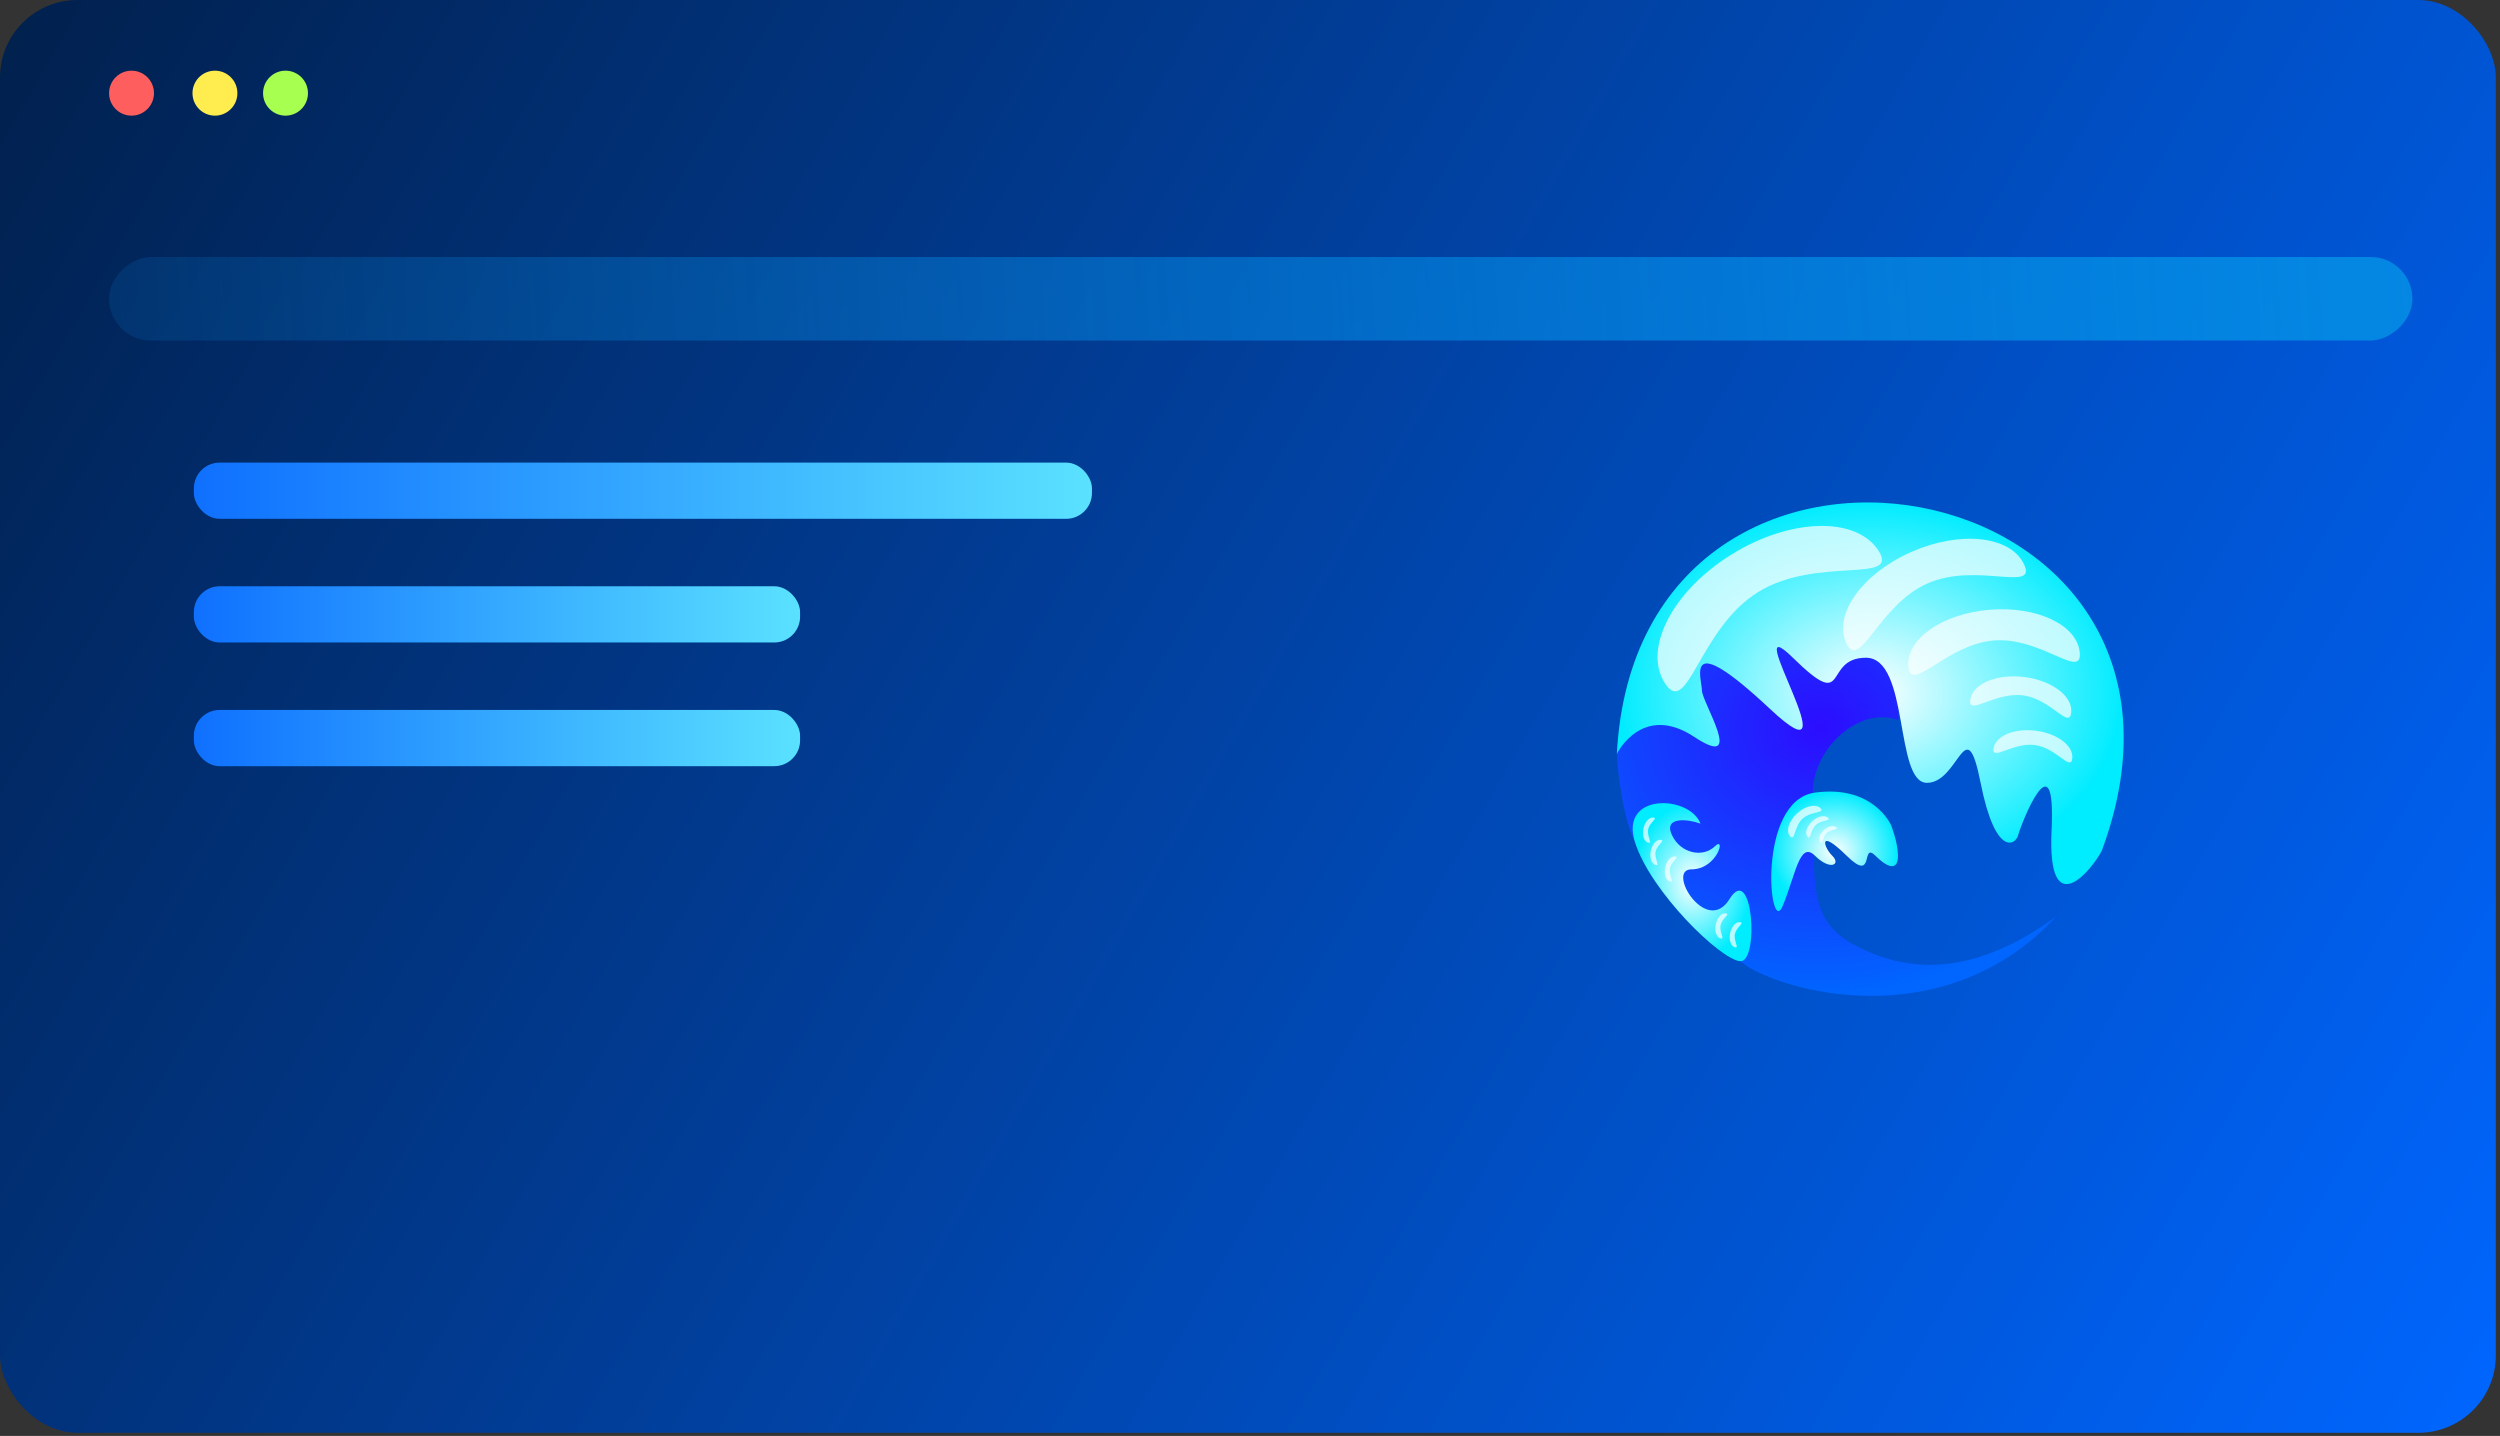 <svg width="484" height="278" viewBox="0 0 484 278" fill="none" xmlns="http://www.w3.org/2000/svg">
<rect x="0" y="0" width="484" height="278" fill="#333333" stroke="none"/>
<rect width="483.19" height="277.39" rx="15" fill="url(#paint0_linear_951_67)"/>
<path d="M337.116 186.277C344.178 191.799 376.191 201.114 398.113 177.409C380.327 190.482 367.41 187.377 359.26 183.069C351.11 178.762 351.669 173.117 350.956 165.589C350.243 158.06 350.956 153.368 350.956 153.368C350.956 145.253 359.619 136.588 367.564 139.393V118.918L326.449 120.02C326.449 120.02 313.034 143.184 313.018 145.616C313.002 148.048 314.146 158.541 316.555 162.996C318.964 167.452 330.055 180.755 337.116 186.277Z" fill="url(#paint1_radial_951_67)"/>
<path d="M406.924 164.655C434.622 89.817 317.136 68.63 313.018 145.946C313.018 145.946 317.909 135.984 327.999 142.659C338.09 149.334 329.492 135.984 329.492 133.658C329.492 131.332 325.744 121.393 342.672 137.248C359.6 153.103 335.979 116.415 347.1 127.337C358.22 138.26 352.763 127.337 361.242 127.337C369.721 127.337 366.751 151.559 373.048 151.559C379.344 151.559 380.575 137.097 383.447 151.559C386.319 166.021 390.243 163.594 390.72 161.672C391.196 159.75 398.081 142.154 397.188 160.711C396.295 179.269 405.18 168.166 406.924 164.655Z" fill="url(#paint2_radial_951_67)"/>
<path d="M385.99 124.001C395.154 123.255 403.099 131.689 402.641 126.354C402.183 121.02 394.383 117.299 385.22 118.045C376.056 118.79 368.999 123.719 369.457 129.054C369.915 134.389 376.827 124.746 385.99 124.001Z" fill="white" fill-opacity="0.7"/>
<path d="M373.136 112.964C382.634 108.745 394.448 114.789 391.856 109.26C389.264 103.73 379.463 102.668 369.965 106.887C360.467 111.107 354.869 119.01 357.461 124.54C360.053 130.069 363.638 117.183 373.136 112.964Z" fill="white" fill-opacity="0.7"/>
<path d="M340.307 114.668C351.699 107.543 368.013 113.177 363.636 106.545C359.259 99.913 346.475 100.312 335.083 107.438C323.691 114.563 318.004 125.716 322.382 132.349C326.759 138.981 328.915 121.794 340.307 114.668Z" fill="white" fill-opacity="0.7"/>
<path d="M391.653 134.621C397.048 135.321 400.543 141.179 400.973 138.038C401.404 134.897 397.379 131.783 391.984 131.083C386.588 130.382 381.866 132.361 381.436 135.502C381.006 138.643 386.258 133.921 391.653 134.621Z" fill="white" fill-opacity="0.7"/>
<path d="M393.917 144.234C398.124 144.78 400.849 149.347 401.184 146.898C401.52 144.449 398.381 142.021 394.175 141.475C389.968 140.929 386.286 142.471 385.95 144.921C385.615 147.37 389.71 143.688 393.917 144.234Z" fill="white" fill-opacity="0.7"/>
<path d="M351.384 153.448C340.034 154.995 342.517 181.64 345.101 175.453C347.685 169.266 348.395 162.729 351.384 165.673C354.374 168.617 356.451 167.37 354.729 165.673C353.006 163.977 351.942 160.185 357.516 165.673C363.089 171.162 360.201 162.829 363.089 165.673C365.978 168.517 367.447 168.218 367.447 165.673C367.447 163.128 366.13 159.785 366.13 159.785C366.13 159.785 362.735 151.902 351.384 153.448Z" fill="url(#paint3_radial_951_67)"/>
<path d="M316.517 163.011C319.536 172.647 333.143 185.85 336.893 186.086C340.643 186.322 339.327 166.777 334.845 174.049C330.364 181.321 322.466 168.302 327.473 168.305C332.48 168.308 334.231 161.662 331.978 163.86C329.726 166.057 325.391 165.31 323.685 161.662C321.979 158.014 326.872 158.577 329.214 159.464C327.166 153.92 313.499 153.374 316.517 163.011Z" fill="url(#paint4_radial_951_67)"/>
<path d="M348.95 158.525C350.567 157.02 353.395 157.434 352.471 156.492C351.546 155.551 349.486 156.008 347.869 157.513C346.252 159.018 345.691 161.001 346.615 161.942C347.54 162.884 347.333 160.03 348.95 158.525Z" fill="white" fill-opacity="0.7"/>
<path d="M323.314 168.092C323.593 166.749 325.207 165.973 324.382 165.81C323.556 165.647 322.661 166.604 322.381 167.948C322.102 169.291 322.544 170.512 323.369 170.675C324.195 170.838 323.034 169.436 323.314 168.092Z" fill="white" fill-opacity="0.7"/>
<path d="M335.877 180.822C336.157 179.479 337.771 178.702 336.945 178.54C336.12 178.377 335.224 179.334 334.945 180.677C334.665 182.021 335.108 183.242 335.933 183.405C336.758 183.568 335.598 182.166 335.877 180.822Z" fill="white" fill-opacity="0.7"/>
<path d="M333.1 179.118C333.379 177.774 334.993 176.998 334.168 176.835C333.343 176.672 332.447 177.629 332.167 178.973C331.888 180.316 332.33 181.537 333.156 181.7C333.981 181.863 332.82 180.461 333.1 179.118Z" fill="white" fill-opacity="0.7"/>
<path d="M320.531 164.882C320.811 163.538 322.425 162.762 321.6 162.599C320.774 162.436 319.879 163.394 319.599 164.737C319.319 166.081 319.762 167.302 320.587 167.464C321.412 167.627 320.252 166.225 320.531 164.882Z" fill="white" fill-opacity="0.7"/>
<path d="M319.088 160.57C319.368 159.227 320.981 158.45 320.156 158.288C319.331 158.125 318.435 159.082 318.156 160.426C317.876 161.769 318.318 162.99 319.144 163.153C319.969 163.316 318.809 161.914 319.088 160.57Z" fill="white" fill-opacity="0.7"/>
<path d="M351.555 159.713C352.644 158.698 354.551 158.977 353.927 158.342C353.304 157.708 351.916 158.016 350.826 159.03C349.736 160.044 349.358 161.381 349.981 162.016C350.604 162.65 350.465 160.727 351.555 159.713Z" fill="white" fill-opacity="0.7"/>
<path d="M353.657 161.276C354.513 160.48 356.01 160.698 355.521 160.2C355.031 159.702 353.941 159.944 353.085 160.74C352.229 161.537 351.932 162.587 352.421 163.085C352.911 163.583 352.801 162.073 353.657 161.276Z" fill="white" fill-opacity="0.7"/>
<ellipse rx="4.347" ry="4.354" transform="matrix(1 0 0 -1 25.464 18.037)" fill="#FF5E5E"/>
<ellipse rx="4.347" ry="4.354" transform="matrix(1 0 0 -1 55.275 18.037)" fill="#A7FF50"/>
<ellipse rx="4.347" ry="4.354" transform="matrix(1 0 0 -1 41.612 18.037)" fill="#FFED50"/>
<rect x="467.043" y="49.756" width="16.171" height="445.926" rx="8.085" transform="rotate(90 467.043 49.756)" fill="url(#paint5_linear_951_67)"/>
<rect x="37.53" y="89.561" width="173.873" height="10.883" rx="5" fill="url(#paint6_linear_951_67)"/>
<rect x="37.53" y="113.503" width="117.368" height="10.883" rx="5" fill="url(#paint7_linear_951_67)"/>
<rect x="37.53" y="137.447" width="117.368" height="10.883" rx="5" fill="url(#paint8_linear_951_67)"/>
<defs>
<linearGradient id="paint0_linear_951_67" x1="0" y1="0" x2="482.874" y2="277.94" gradientUnits="userSpaceOnUse">
<stop stop-color="#01204D"/>
<stop offset="1" stop-color="#0066FF"/>
</linearGradient>
<radialGradient id="paint1_radial_951_67" cx="0" cy="0" r="1" gradientUnits="userSpaceOnUse" gradientTransform="translate(352.438 140.858) rotate(86.555) scale(52.04 59.925)">
<stop stop-color="#2C0DFF"/>
<stop offset="1" stop-color="#0066FF"/>
</radialGradient>
<radialGradient id="paint2_radial_951_67" cx="0" cy="0" r="1" gradientUnits="userSpaceOnUse" gradientTransform="translate(362.082 134.217) rotate(90) scale(36.943 49.064)">
<stop stop-color="white"/>
<stop offset="1" stop-color="#00ECFF"/>
</radialGradient>
<radialGradient id="paint3_radial_951_67" cx="0" cy="0" r="1" gradientUnits="userSpaceOnUse" gradientTransform="translate(355.181 164.815) rotate(90) scale(11.568 12.266)">
<stop stop-color="white"/>
<stop offset="1" stop-color="#00ECFF"/>
</radialGradient>
<radialGradient id="paint4_radial_951_67" cx="0" cy="0" r="1" gradientUnits="userSpaceOnUse" gradientTransform="translate(327.583 170.788) rotate(90) scale(15.3 11.499)">
<stop stop-color="white"/>
<stop offset="1" stop-color="#00ECFF"/>
</radialGradient>
<linearGradient id="paint5_linear_951_67" x1="435.712" y1="24.162" x2="470.236" y2="572.089" gradientUnits="userSpaceOnUse">
<stop stop-color="#048AE4"/>
<stop offset="1" stop-color="#048AE4" stop-opacity="0"/>
</linearGradient>
<linearGradient id="paint6_linear_951_67" x1="37.53" y1="95.78" x2="211.404" y2="95.78" gradientUnits="userSpaceOnUse">
<stop stop-color="#0F70FF"/>
<stop offset="1" stop-color="#5AE1FF"/>
</linearGradient>
<linearGradient id="paint7_linear_951_67" x1="37.53" y1="119.722" x2="154.898" y2="119.722" gradientUnits="userSpaceOnUse">
<stop stop-color="#0F70FF"/>
<stop offset="1" stop-color="#5AE1FF"/>
</linearGradient>
<linearGradient id="paint8_linear_951_67" x1="37.53" y1="143.666" x2="154.898" y2="143.666" gradientUnits="userSpaceOnUse">
<stop stop-color="#0F70FF"/>
<stop offset="1" stop-color="#5AE1FF"/>
</linearGradient>
</defs>
</svg>
